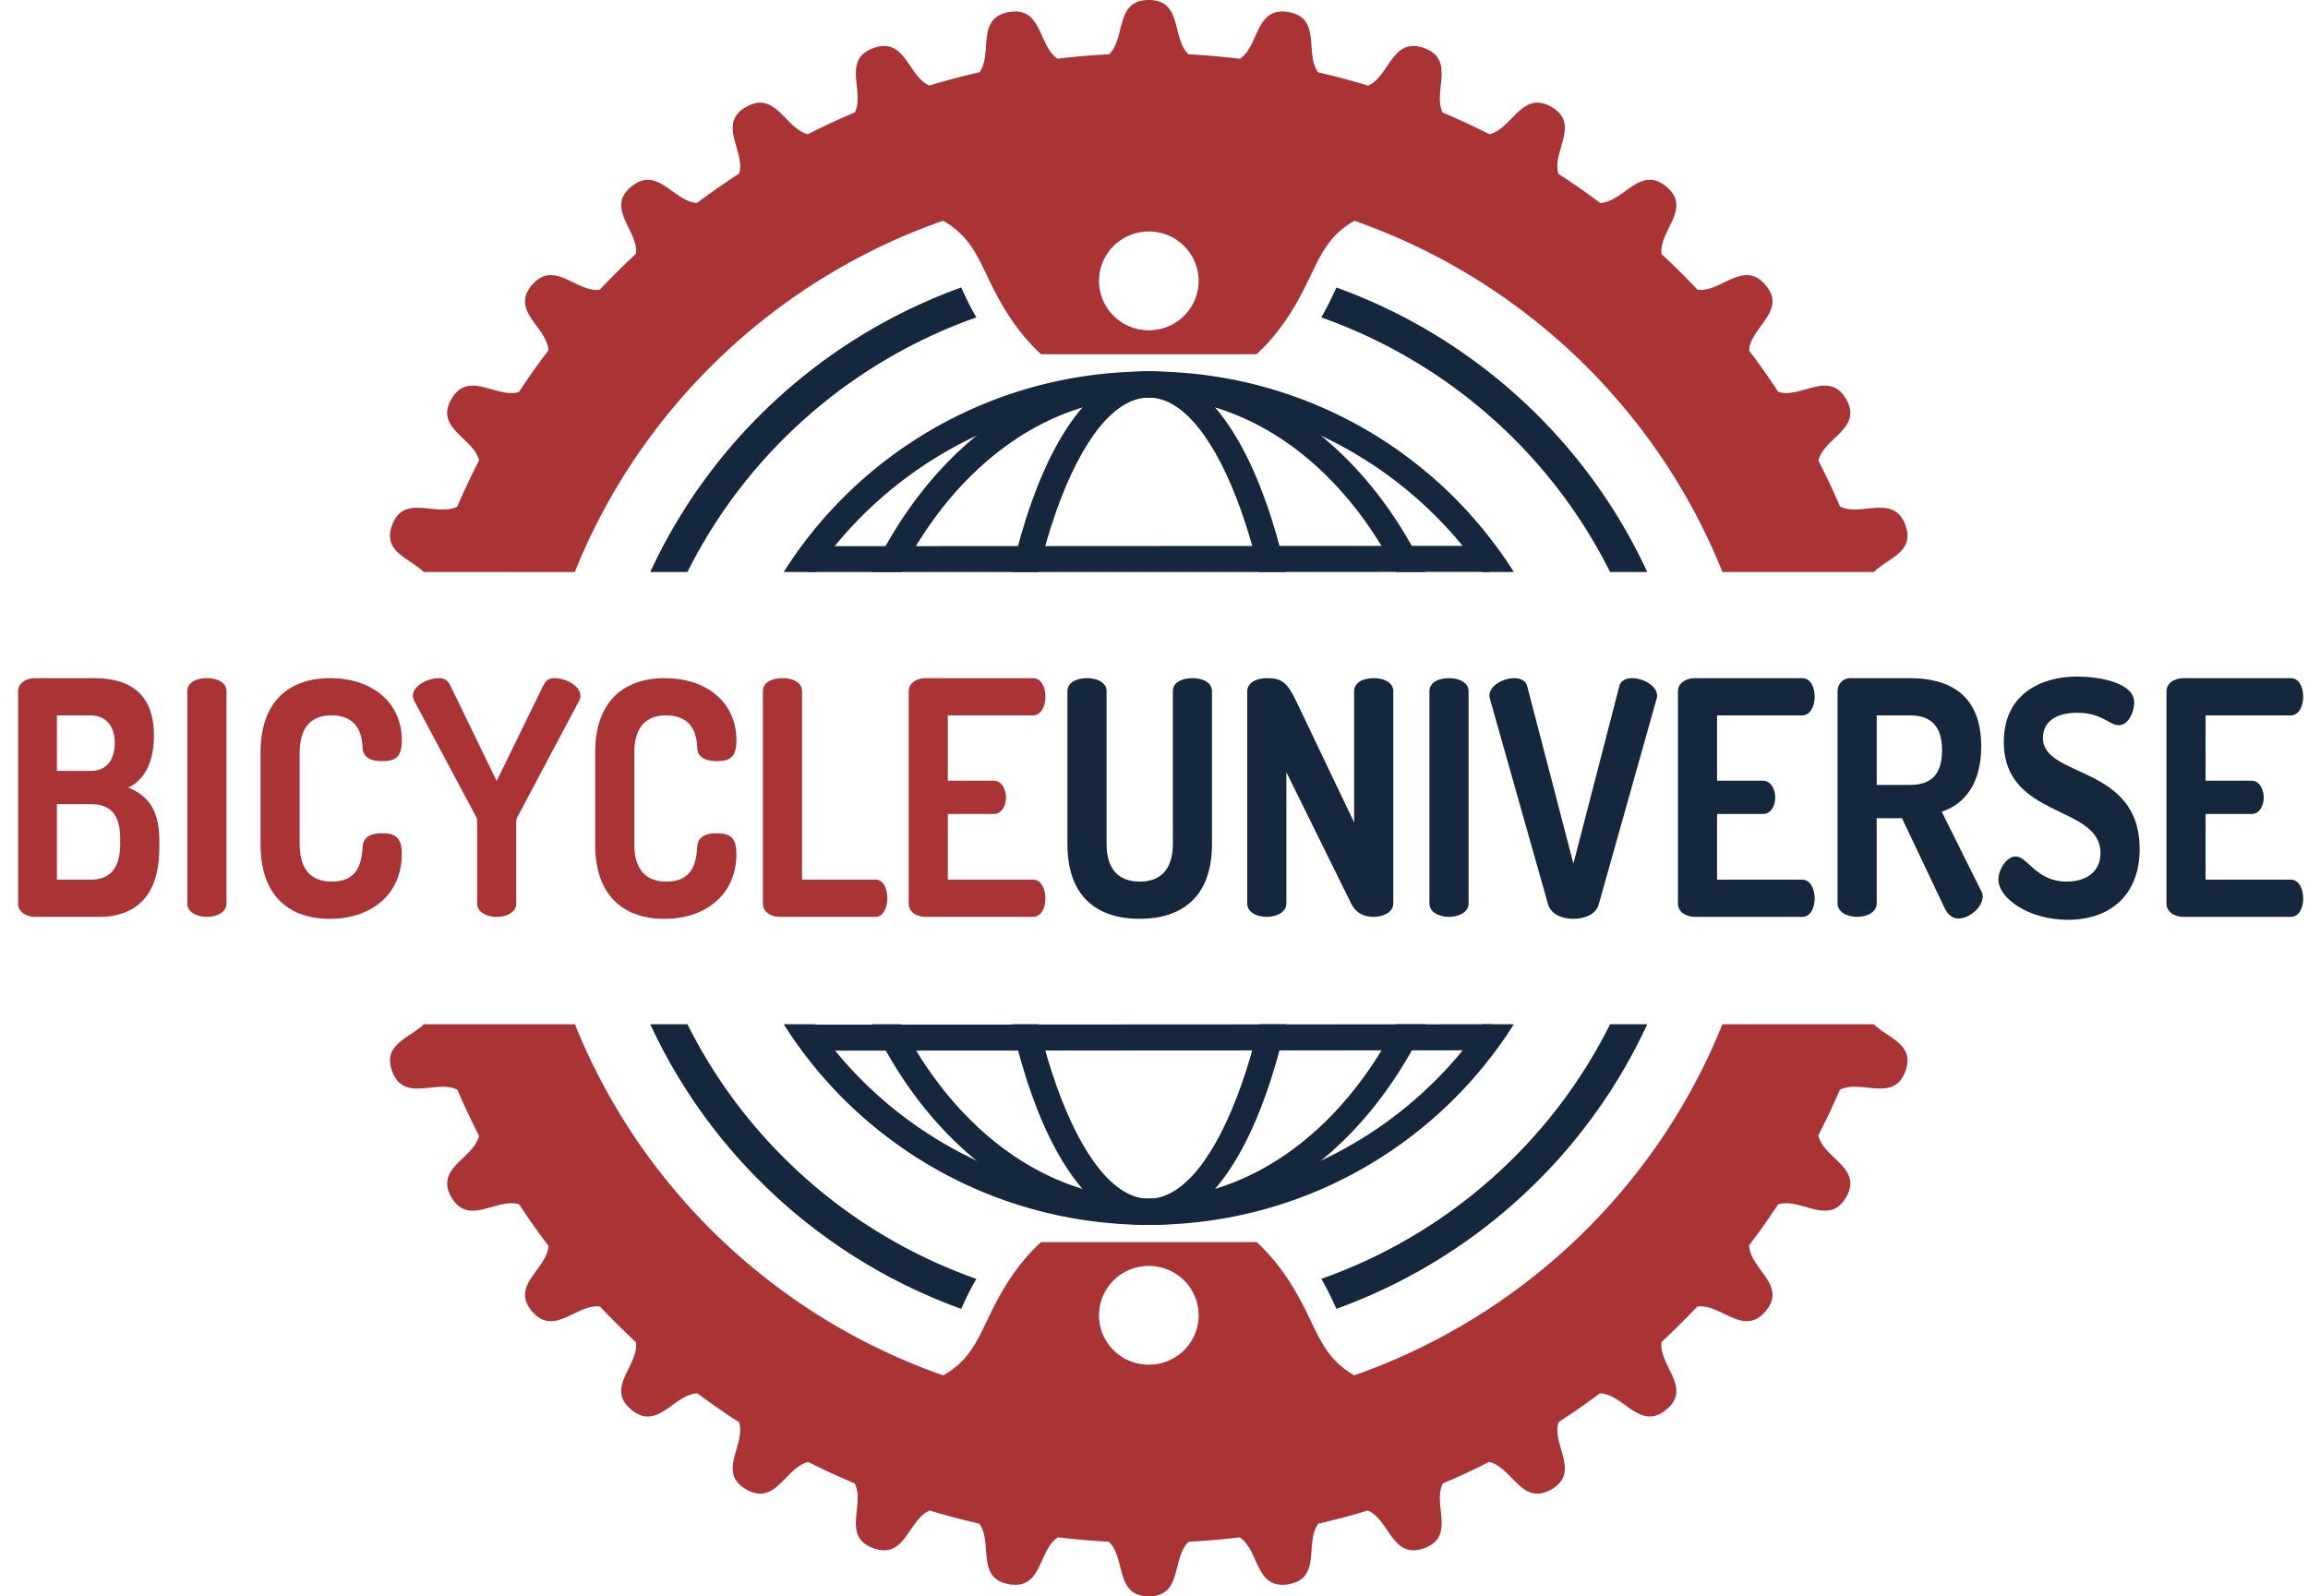 <svg xmlns="http://www.w3.org/2000/svg" width="384.099" height="265.691">
  <path fill="#AA3336" d="M3.008 115.103c0-1.468 1.403-2.229 2.856-2.229h9.675c5.213 0 10.075 1.849 10.075 9.566 0 4.457-1.604 7.392-4.261 8.642 3.058 1.305 5.163 3.424 5.163 8.859v1.142c0 8.479-4.361 11.522-10.025 11.522H5.864c-1.754 0-2.856-1.032-2.856-2.174v-35.328zm6.466 13.208h5.614c2.706 0 4.01-1.902 4.01-4.675 0-2.826-1.504-4.565-4.061-4.565H9.474v9.24zm5.664 18.098c3.058 0 4.862-1.793 4.862-5.924v-.87c0-4.239-1.805-5.761-4.862-5.761H9.474v12.555h5.664zM31.178 115.049c0-1.522 1.604-2.175 3.258-2.175 1.604 0 3.258.652 3.258 2.175v35.328c0 1.468-1.653 2.229-3.258 2.229-1.654 0-3.258-.761-3.258-2.229v-35.328zM55.137 119.07c-3.357 0-5.263 2.011-5.263 6.251v15.164c0 4.239 1.905 6.25 5.363 6.25 4.562 0 4.963-3.533 5.113-5.815.1-1.685 1.503-2.229 3.208-2.229 2.255 0 3.308.707 3.308 3.479 0 6.576-4.962 10.762-11.979 10.762-6.315 0-11.529-3.37-11.529-12.446v-15.164c0-9.077 5.264-12.447 11.579-12.447 6.968 0 11.93 4.022 11.93 10.327 0 2.826-1.053 3.479-3.258 3.479-1.854 0-3.208-.598-3.258-2.229-.101-1.685-.452-5.382-5.214-5.382zM79.396 136.681c0-.272-.05-.544-.15-.707L68.87 116.516a2.25 2.25 0 0 1-.15-.706c0-1.739 2.557-2.936 4.311-2.936 1.053 0 1.554.436 2.005 1.413l7.619 15.708 7.669-15.708c.451-.924.902-1.413 1.955-1.413 1.755 0 4.311 1.196 4.311 2.936 0 .163 0 .435-.15.706l-10.325 19.458a1.434 1.434 0 0 0-.201.707v13.696c0 1.468-1.604 2.229-3.258 2.229-1.604 0-3.258-.761-3.258-2.229v-13.696zM110.824 119.07c-3.357 0-5.263 2.011-5.263 6.251v15.164c0 4.239 1.905 6.25 5.363 6.25 4.562 0 4.963-3.533 5.113-5.815.1-1.685 1.503-2.229 3.208-2.229 2.255 0 3.308.707 3.308 3.479 0 6.576-4.962 10.762-11.979 10.762-6.315 0-11.529-3.37-11.529-12.446v-15.164c0-9.077 5.264-12.447 11.579-12.447 6.968 0 11.93 4.022 11.93 10.327 0 2.826-1.053 3.479-3.258 3.479-1.854 0-3.208-.598-3.258-2.229-.1-1.685-.451-5.382-5.214-5.382zM129.82 152.605c-1.453 0-2.856-.761-2.856-2.229v-35.328c0-1.522 1.604-2.175 3.258-2.175 1.604 0 3.258.652 3.258 2.175v31.36h12.23c1.304 0 1.955 1.522 1.955 3.099 0 1.521-.651 3.098-1.955 3.098h-15.89zM157.74 129.94h7.619c1.304 0 2.056 1.359 2.056 2.826 0 1.251-.652 2.718-2.056 2.718h-7.619v10.925h14.186c1.304 0 2.056 1.468 2.056 3.152 0 1.468-.652 3.044-2.056 3.044h-17.845c-1.453 0-2.856-.761-2.856-2.229v-35.274c0-1.468 1.403-2.229 2.856-2.229h17.845c1.403 0 2.056 1.576 2.056 3.044 0 1.685-.752 3.152-2.056 3.152H157.74v10.871z"/>
  <path fill="#15273D" d="M195.184 115.049c0-1.522 1.604-2.175 3.258-2.175 1.604 0 3.258.652 3.258 2.175v25.437c0 9.076-5.313 12.446-12.03 12.446-6.767 0-12.029-3.37-12.029-12.446v-25.437c0-1.522 1.604-2.175 3.258-2.175 1.604 0 3.258.652 3.258 2.175v25.437c0 4.239 2.056 6.25 5.514 6.25 3.459 0 5.515-2.011 5.515-6.25v-25.437zM224.856 150.377l-10.777-21.85v21.85c0 1.468-1.653 2.229-3.258 2.229-1.654 0-3.258-.761-3.258-2.229v-35.274c0-1.521 1.604-2.229 3.258-2.229 2.355 0 3.309.544 4.862 3.751l9.674 20.272v-21.849c0-1.522 1.604-2.175 3.258-2.175 1.604 0 3.259.652 3.259 2.175v35.328c0 1.468-1.654 2.229-3.259 2.229-1.553 0-2.907-.543-3.759-2.228zM237.889 115.049c0-1.522 1.604-2.175 3.258-2.175 1.604 0 3.258.652 3.258 2.175v35.328c0 1.468-1.653 2.229-3.258 2.229-1.654 0-3.258-.761-3.258-2.229v-35.328zM247.964 116.353c-.051-.217-.101-.435-.101-.543 0-1.739 2.355-2.936 4.11-2.936 1.103 0 1.955.381 2.205 1.413l7.669 29.459 7.619-29.459c.251-1.032 1.104-1.413 2.206-1.413 1.754 0 4.11 1.25 4.11 2.936 0 .163-.051.326-.101.543l-9.624 34.188c-.451 1.631-2.306 2.392-4.211 2.392-1.904 0-3.709-.761-4.21-2.392l-9.672-34.188zM285.757 129.94h7.619c1.304 0 2.056 1.359 2.056 2.826 0 1.251-.652 2.718-2.056 2.718h-7.619v10.925h14.186c1.304 0 2.056 1.468 2.056 3.152 0 1.468-.652 3.044-2.056 3.044h-17.845c-1.453 0-2.856-.761-2.856-2.229v-35.274c0-1.468 1.403-2.229 2.856-2.229h17.845c1.403 0 2.056 1.576 2.056 3.044 0 1.685-.752 3.152-2.056 3.152h-14.186v10.871zM305.807 115.049c0-1.142.852-2.175 2.104-2.175h9.925c6.566 0 11.88 2.718 11.88 11.359 0 6.251-2.807 9.621-6.566 10.871l6.566 13.207c.201.271.251.652.251.87 0 1.793-2.155 3.695-4.061 3.695-.902 0-1.754-.598-2.256-1.685l-7.117-15.001h-4.211v14.186c0 1.468-1.604 2.229-3.258 2.229-1.604 0-3.258-.761-3.258-2.229v-35.327zm6.515 4.021v11.577h5.514c3.259 0 5.364-1.468 5.364-5.762s-2.105-5.815-5.364-5.815h-5.514zM349.565 142.007c0-8.152-16.09-5.652-16.09-18.534 0-8.099 6.416-10.87 12.181-10.87 2.957 0 9.523.761 9.523 4.348 0 1.251-.802 3.751-2.606 3.751-1.554 0-2.707-2.065-6.917-2.065-3.609 0-5.665 1.576-5.665 4.185 0 6.74 16.091 4.403 16.091 18.479 0 7.772-5.013 11.795-11.93 11.795-6.566 0-11.579-3.587-11.579-6.739 0-1.522 1.303-3.805 2.857-3.805 2.055 0 3.408 4.185 8.521 4.185 3.008-.002 5.614-1.469 5.614-4.73zM367.058 129.94h7.619c1.304 0 2.056 1.359 2.056 2.826 0 1.251-.652 2.718-2.056 2.718h-7.619v10.925h14.186c1.304 0 2.056 1.468 2.056 3.152 0 1.468-.652 3.044-2.056 3.044h-17.845c-1.453 0-2.856-.761-2.856-2.229v-35.274c0-1.468 1.403-2.229 2.856-2.229h17.845c1.403 0 2.056 1.576 2.056 3.044 0 1.685-.752 3.152-2.056 3.152h-14.186v10.871z"/>
  <g fill-rule="evenodd" clip-rule="evenodd">
    <path fill="#15273D" d="M222.404 47.849a91.368 91.368 0 0 1 33.271 21.047A90.645 90.645 0 0 1 274.14 95.21h-6.189a85.205 85.205 0 0 0-16.221-22.4 85.859 85.859 0 0 0-31.844-19.977c.379-.659.74-1.322 1.088-1.993.506-.972.965-1.982 1.43-2.991zm-59.92 4.98a85.776 85.776 0 0 0-31.854 19.98 85.288 85.288 0 0 0-16.227 22.4h-6.188a90.593 90.593 0 0 1 18.465-26.314 91.396 91.396 0 0 1 33.285-21.052c.469 1.007.93 2.024 1.434 2.996.092.181.186.358.277.54.265.486.531.973.808 1.45zm111.653 117.65a90.472 90.472 0 0 1-18.461 26.316 91.304 91.304 0 0 1-33.268 21.047c-.469-1.014-.928-2.035-1.434-3.006a54.151 54.151 0 0 0-1.08-1.982 85.756 85.756 0 0 0 31.836-19.973 85.072 85.072 0 0 0 16.225-22.402h6.182zm-114.178 47.373a91.432 91.432 0 0 1-33.277-21.057 90.657 90.657 0 0 1-18.463-26.316h6.186a84.967 84.967 0 0 0 16.227 22.402 85.738 85.738 0 0 0 31.85 19.98 59.159 59.159 0 0 0-1.084 1.975c-.511.975-.968 1.996-1.439 3.016z"/>
    <path fill="#AA3336" d="M70.52 95.21c-2.391-2.344-6.9-3.338-5.262-7.807 1.939-5.283 7.324-1.354 10.832-3.07a123.17 123.17 0 0 1 3.637-7.705c-.93-3.775-7.43-5.342-4.596-10.213 2.842-4.877 7.465-.061 11.229-1.162a121.505 121.505 0 0 1 4.91-6.939c-.23-3.883-6.393-6.552-2.74-10.866 3.656-4.318 7.371 1.237 11.273.786a126.376 126.376 0 0 1 6.039-5.991c.451-3.863-5.148-7.55-.791-11.17 4.346-3.616 7.029 2.464 10.934 2.714a126.223 126.223 0 0 1 7.035-4.896c1.074-3.724-3.738-8.293 1.164-11.097 4.893-2.803 6.48 3.586 10.252 4.546a126.25 126.25 0 0 1 7.842-3.636c1.668-3.481-2.229-8.782 3.076-10.699 5.301-1.908 5.75 4.634 9.285 6.238a125.582 125.582 0 0 1 8.375-2.221c2.254-3.139-.66-9.034 4.9-10.009 5.566-.972 4.85 5.583 8.074 7.757 2.832-.343 5.697-.586 8.59-.732 2.803-2.692.94-9.038 6.602-9.038 5.664 0 3.793 6.351 6.607 9.037 2.879.154 5.74.401 8.566.744 3.242-2.163 2.516-8.74 8.09-7.769 5.57.979 2.633 6.894 4.916 10.028 2.814.644 5.588 1.388 8.328 2.217 3.564-1.581 3.996-8.17 9.316-6.254 5.32 1.924 1.377 7.256 3.094 10.737a128.76 128.76 0 0 1 7.777 3.605c3.807-.913 5.387-7.368 10.303-4.554 4.924 2.819.043 7.415 1.172 11.147a120.392 120.392 0 0 1 6.963 4.851c3.941-.201 6.633-6.351 10.996-2.719 4.374 3.636-1.291 7.337-.789 11.22a124.056 124.056 0 0 1 5.985 5.934c3.916.514 7.648-5.12 11.322-.778 3.668 4.333-2.555 7.001-2.74 10.915a124.727 124.727 0 0 1 4.861 6.873c3.771 1.166 8.424-3.717 11.277 1.18 2.85 4.895-3.717 6.447-4.604 10.258a124.272 124.272 0 0 1 3.598 7.635c3.51 1.773 8.934-2.209 10.881 3.096 1.643 4.469-2.873 5.463-5.264 7.807h-25.182c-10.909-27.213-33.301-48.665-61.245-58.463-4.99 2.869-5.893 6.566-8.682 11.922-2.246 4.33-4.783 7.713-7.617 10.287h-35.85c-2.727-2.479-5.174-5.702-7.361-9.793-.088-.166-.17-.328-.254-.494-2.795-5.367-3.695-9.064-8.699-11.933-27.963 9.789-50.377 31.245-61.289 58.474H70.52zm241.316 75.269c2.391 2.348 6.902 3.344 5.264 7.807-1.955 5.324-7.408 1.297-10.92 3.111a120.214 120.214 0 0 1-3.57 7.576c.844 3.84 7.473 5.393 4.615 10.305-2.861 4.918-7.545-.023-11.32 1.191a123.138 123.138 0 0 1-4.818 6.809c.127 3.941 6.426 6.613 2.74 10.967-3.686 4.355-7.438-1.338-11.377-.771a123.02 123.02 0 0 1-5.924 5.877c-.559 3.9 5.176 7.611.783 11.27-4.383 3.646-7.078-2.572-11.041-2.719a127.004 127.004 0 0 1-6.898 4.805c-1.191 3.74 3.756 8.359-1.191 11.191-4.939 2.832-6.512-3.697-10.354-4.568a122.33 122.33 0 0 1-7.705 3.57c-1.777 3.482 2.232 8.852-3.115 10.787-5.34 1.926-5.756-4.73-9.363-6.271-2.711.82-5.459 1.549-8.242 2.186-2.348 3.123.646 9.096-4.955 10.078-5.602.977-4.838-5.668-8.135-7.799-2.799.336-5.625.574-8.48.729-2.875 2.66-.951 9.084-6.648 9.084-5.695 0-3.775-6.424-6.656-9.084-2.85-.154-5.672-.4-8.467-.732-3.305 2.129-2.537 8.779-8.143 7.803-5.6-.982-2.604-6.955-4.951-10.078a125.7 125.7 0 0 1-8.244-2.186c-3.609 1.535-4.025 8.201-9.369 6.271-5.34-1.93-1.342-7.297-3.107-10.779a123.815 123.815 0 0 1-7.723-3.57c-3.836.883-5.404 7.387-10.336 4.561-4.936-2.822-.023-7.43-1.184-11.168a124.554 124.554 0 0 1-6.945-4.828c-3.945.186-6.631 6.357-11.004 2.719-4.377-3.637 1.291-7.338.781-11.225a126.228 126.228 0 0 1-5.982-5.93c-3.918-.504-7.65 5.117-11.32.779-3.664-4.33 2.545-6.994 2.74-10.9a122.365 122.365 0 0 1-4.879-6.896c-3.768-1.139-8.41 3.719-11.26-1.17-2.842-4.885 3.686-6.441 4.596-10.232a123.97 123.97 0 0 1-3.617-7.678c-3.508-1.738-8.906 2.209-10.852-3.082-1.639-4.469 2.871-5.463 5.262-7.807H95.68c10.922 27.219 33.338 48.668 61.297 58.445 4.984-2.869 5.885-6.563 8.668-11.922.088-.162.174-.328.258-.484 2.184-4.088 4.627-7.303 7.35-9.779h35.881c2.826 2.572 5.355 5.949 7.598 10.264 2.781 5.348 3.688 9.039 8.645 11.906 27.947-9.785 50.34-31.223 61.264-58.43h25.195v-.003zM183.26 49.159c1.037 3.366 4.193 5.815 7.93 5.815 3.732 0 6.891-2.449 7.928-5.812l.135-.509a8.122 8.122 0 0 0 0-3.805c-.863-3.625-4.145-6.319-8.063-6.319-4.584 0-8.293 3.682-8.289 8.224a7.99 7.99 0 0 0 .359 2.406zm0 167.353a8.263 8.263 0 0 0-.363 2.41c0 4.543 3.709 8.225 8.293 8.221 3.918 0 7.195-2.691 8.066-6.314a8.12 8.12 0 0 0-.004-3.806l-.135-.504c-1.037-3.367-4.195-5.814-7.928-5.814-3.736-.002-6.892 2.445-7.929 5.807z"/>
    <g fill="#15273D">
      <path d="M191.18 61.823c7.822 0 14.686 8.264 19.453 21.617 1.277 3.566 2.414 7.514 3.391 11.77h-4.492c-.887-3.719-1.9-7.178-3.027-10.324-4.129-11.559-9.566-18.713-15.324-18.713-5.762 0-11.197 7.154-15.328 18.713-1.125 3.146-2.135 6.605-3.021 10.324h-4.496c.979-4.256 2.113-8.203 3.389-11.77 4.767-13.353 11.634-21.617 19.455-21.617zm22.843 108.656c-.977 4.26-2.113 8.207-3.391 11.771-4.768 13.357-11.631 21.619-19.453 21.619-7.82 0-14.688-8.262-19.457-21.619-1.275-3.564-2.41-7.512-3.389-11.771h4.496c.887 3.725 1.896 7.18 3.021 10.324 4.131 11.566 9.566 18.719 15.328 18.719 5.758 0 11.195-7.152 15.324-18.719 1.127-3.145 2.141-6.6 3.027-10.324h4.494z"/>
      <path d="M191.18 61.823c15.102 0 28.73 8.039 38.561 21.043 2.822 3.729 5.328 7.869 7.469 12.344h-4.869a66.531 66.531 0 0 0-6.096-9.746c-9.01-11.918-21.412-19.291-35.064-19.291-13.654 0-26.057 7.373-35.068 19.291-2.256 2.98-4.297 6.246-6.096 9.746h-4.867c2.137-4.475 4.646-8.615 7.465-12.344 9.83-13.004 23.465-21.043 38.565-21.043zm46.025 108.656c-2.137 4.48-4.643 8.623-7.465 12.35-9.83 13-23.459 21.041-38.561 21.041-15.1 0-28.734-8.041-38.566-21.041-2.818-3.727-5.324-7.869-7.465-12.35h4.867c1.799 3.504 3.84 6.77 6.096 9.748 9.012 11.918 21.414 19.295 35.068 19.295 13.652 0 26.055-7.377 35.064-19.295a66.288 66.288 0 0 0 6.096-9.748h4.866z"/>
      <path d="M191.18 61.823c19.779 0 37.682 7.947 50.648 20.803a71.767 71.767 0 0 1 10.107 12.584h-5.246a67.28 67.28 0 0 0-7.965-9.506c-12.166-12.068-28.977-19.531-47.545-19.531-18.566 0-35.381 7.463-47.551 19.531a67.4 67.4 0 0 0-7.963 9.506h-5.24a71.346 71.346 0 0 1 10.105-12.584c12.962-12.855 30.87-20.803 50.65-20.803zm60.756 108.656a71.607 71.607 0 0 1-10.107 12.586c-12.967 12.855-30.869 20.805-50.648 20.805s-37.688-7.949-50.648-20.805a71.278 71.278 0 0 1-10.105-12.586h5.244a67.01 67.01 0 0 0 7.959 9.508c12.17 12.07 28.984 19.535 47.551 19.535 18.568 0 35.379-7.465 47.545-19.535a66.984 66.984 0 0 0 7.965-9.508h5.244z"/>
      <path d="M134.354 90.911l113.648-.064v4.334l-55.201.029h-58.447zM134.107 170.545l114.147-.066v4.334l-114.147.066z"/>
    </g>
  </g>
</svg>
